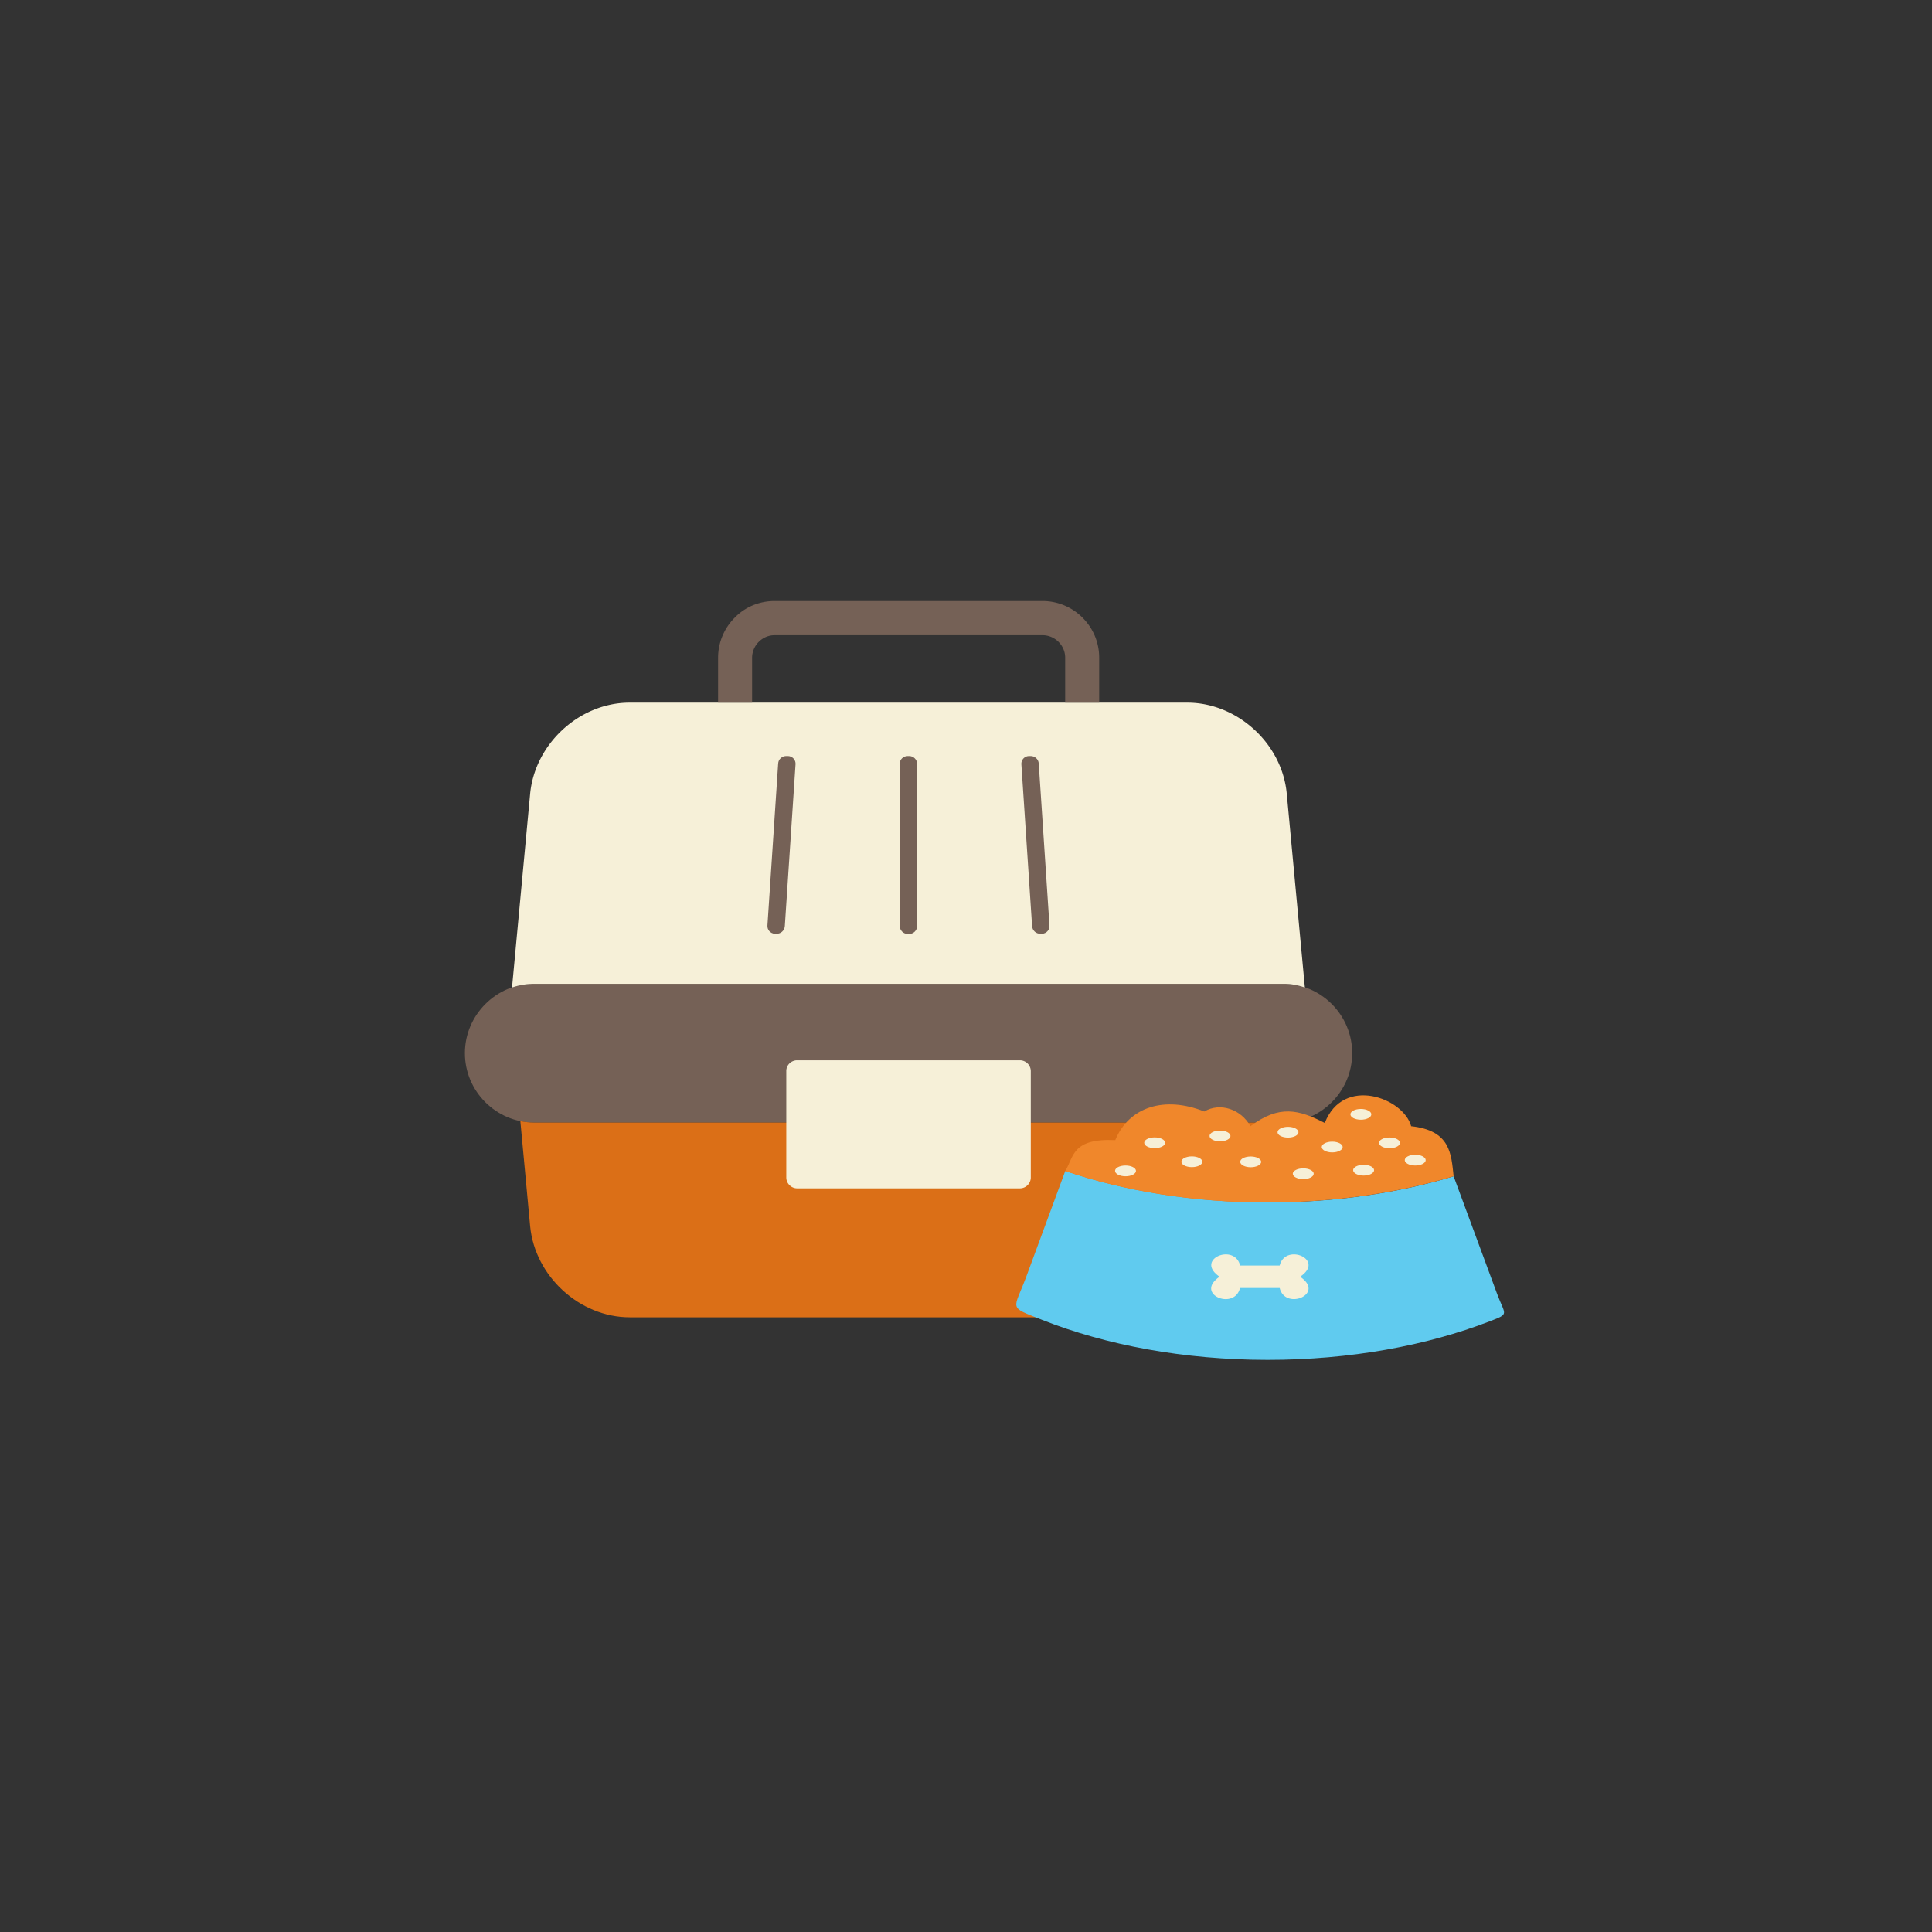 <svg xmlns="http://www.w3.org/2000/svg" id="food" width="1080" height="1080" version="1.0" viewBox="0 0 810 810"><rect x="0" y="0" width="810" height="810" fill="#333333" stroke="none"/><defs><clipPath id="a"><path d="M194.91 412h372v59h-372Zm0 0"/></clipPath><clipPath id="b"><path d="M218 470h326v82.508H218Zm0 0"/></clipPath><clipPath id="c"><path d="M301 251.758h160V295H301Zm0 0"/></clipPath><clipPath id="d"><path d="M426 490h205v80.133H426Zm0 0"/></clipPath></defs><g clip-path="url(#a)"><path fill="#756156" fill-rule="evenodd" d="M224.043 412.395h313.734c16.04 0 29.133 13.09 29.133 29.125 0 16.03-13.094 29.125-29.133 29.125H224.043c-16.04 0-29.133-13.094-29.133-29.125 0-15.957 13.094-29.125 29.133-29.125Zm0 0"/></g><g clip-path="url(#b)"><path fill="#db6f17" fill-rule="evenodd" d="m543.586 470.023-4.106 44.075c-1.937 20.988-20.765 38.183-41.765 38.183H264.023c-20.996 0-39.746-17.195-41.761-38.183l-4.106-44.075c1.86.387 3.871.622 5.887.622h313.734c1.934 0 3.95-.235 5.809-.622Zm0 0"/></g><path fill="#f6f0d8" fill-rule="evenodd" d="m547.074 414.023-7.594-81.253c-1.937-21.07-20.765-38.188-41.765-38.188H264.023c-20.996 0-39.746 17.195-41.761 38.188l-7.594 81.253a29.004 29.004 0 0 1 9.375-1.55h313.734c3.254-.078 6.352.543 9.297 1.55ZM334.227 444.54h93.367c2.48 0 4.57 2.015 4.57 4.57v44.538c0 2.477-2.012 4.57-4.57 4.57h-93.367c-2.48 0-4.575-2.015-4.575-4.57v-44.617c0-2.476 2.016-4.492 4.575-4.492Zm0 0"/><path fill="#756156" fill-rule="evenodd" d="M380.563 316.969h.617c1.86 0 3.332 1.547 3.332 3.328v67.93c0 1.859-1.551 3.332-3.332 3.332h-.618c-1.859 0-3.332-1.547-3.332-3.332v-67.93c-.078-1.86 1.473-3.328 3.332-3.328ZM329.809 316.969h.62c1.86.078 3.255 1.703 3.098 3.484l-4.492 67.852c-.156 1.86-1.707 3.254-3.566 3.175h-.617c-1.86-.078-3.258-1.703-3.102-3.484l4.496-67.851c.074-1.86 1.703-3.254 3.563-3.176ZM431.934 316.969h-.622c-1.859.078-3.253 1.703-3.097 3.484l4.492 67.852c.156 1.86 1.707 3.254 3.566 3.175h.618c1.859-.078 3.254-1.703 3.101-3.484l-4.496-67.851c-.078-1.86-1.703-3.254-3.562-3.176Zm0 0"/><g clip-path="url(#c)"><path fill="#756156" d="M324.773 251.98h112.274a23.722 23.722 0 0 1 16.812 6.973c4.34 4.336 6.977 10.223 6.977 16.809v18.82h-14.258v-18.82c0-2.637-1.086-4.957-2.789-6.664-1.707-1.703-4.11-2.79-6.664-2.79H324.773c-2.636 0-4.96 1.087-6.664 2.79-1.707 1.707-2.789 4.105-2.789 6.664v18.82h-14.257v-18.82a23.706 23.706 0 0 1 6.972-16.809c4.184-4.34 10.152-6.973 16.738-6.973Zm0 0"/></g><g clip-path="url(#d)"><path fill="#60cbef" fill-rule="evenodd" d="M627.633 542.375 609.44 493.16c-23.175 7.024-49.757 10.985-77.96 10.985-31.06 0-60.114-4.813-84.868-13.2l-16.273 44.11c-5.367 14.515-7.965 12.558 6.562 18.304 26.754 10.559 59.387 16.774 94.621 16.774 34.508 0 66.543-5.957 92.957-16.133 8.606-3.32 6.563-2.43 3.153-11.625Zm0 0"/></g><path fill="#f0872b" fill-rule="evenodd" d="M467.574 478.004c-18.23-.852-17.336 7.066-20.96 12.941 24.753 8.387 53.808 13.2 84.866 13.2 28.204 0 54.786-4.004 77.961-10.985-1.02-9.41-1.277-19.2-17.804-20.988-3.196-11.879-28.461-21.29-36.215-1.363-10.863-5.579-19.043-7.75-31.184 1.363-3.922-7.152-12.695-10.09-19.343-6.172-16.528-6.602-31.524-2.047-37.32 12.004Zm0 0"/><path fill="#f6f0d8" fill-rule="evenodd" d="M471.879 488.648c2.43 0 4.387 1.02 4.387 2.254 0 1.235-1.957 2.258-4.387 2.258-2.43 0-4.387-1.023-4.387-2.258-.043-1.234 1.957-2.254 4.387-2.254Zm121.46-4.515c2.427 0 4.388 1.023 4.388 2.258 0 1.234-1.961 2.257-4.387 2.257-2.43 0-4.39-1.023-4.39-2.257 0-1.235 1.96-2.258 4.39-2.258Zm-10.777-7.235c2.426 0 4.387 1.02 4.387 2.254 0 1.235-1.96 2.258-4.386 2.258-2.43 0-4.391-1.023-4.391-2.258-.043-1.234 1.96-2.254 4.39-2.254Zm-12.015-11.964c2.43 0 4.387 1.023 4.387 2.257 0 1.235-1.957 2.254-4.387 2.254-2.43 0-4.387-1.02-4.387-2.254s1.957-2.257 4.387-2.257Zm1.148 23.414c2.43 0 4.39 1.023 4.39 2.257 0 1.235-1.96 2.258-4.39 2.258-2.425 0-4.386-1.023-4.386-2.258 0-1.234 1.96-2.257 4.386-2.257Zm-13.164-9.703c2.43 0 4.39 1.02 4.39 2.253 0 1.235-1.96 2.258-4.39 2.258-2.426 0-4.386-1.023-4.386-2.258 0-1.234 1.96-2.253 4.386-2.253Zm-12.14 11.195c2.43 0 4.386 1.023 4.386 2.258 0 1.234-1.957 2.254-4.386 2.254-2.43 0-4.387-1.02-4.387-2.254 0-1.235 1.957-2.258 4.387-2.258ZM540 472.426c2.43 0 4.387 1.023 4.387 2.258 0 1.234-1.957 2.257-4.387 2.257-2.43 0-4.387-1.023-4.387-2.257 0-1.235 1.957-2.258 4.387-2.258Zm-15.633 12.433c2.426 0 4.387 1.02 4.387 2.254 0 1.235-1.961 2.258-4.387 2.258-2.43 0-4.39-1.023-4.39-2.258-.043-1.277 1.96-2.254 4.39-2.254ZM511.5 474.004c2.426 0 4.387 1.02 4.387 2.254s-1.961 2.258-4.387 2.258c-2.43 0-4.39-1.024-4.39-2.258 0-1.278 1.96-2.254 4.39-2.254Zm-11.8 10.812c2.425 0 4.386 1.02 4.386 2.258 0 1.235-1.961 2.254-4.387 2.254-2.43 0-4.39-1.02-4.39-2.254-.043-1.238 1.96-2.258 4.39-2.258Zm-15.595-7.96c2.43 0 4.387 1.019 4.387 2.253 0 1.235-1.957 2.258-4.387 2.258-2.43 0-4.386-1.023-4.386-2.258 0-1.234 1.957-2.254 4.386-2.254ZM509.668 536.586c-7.117 6.726 8.008 12.473 10.223 3.406h16.617c2.215 9.067 17.34 3.278 10.222-3.406-2-1.914-2-.723 0-2.598 7.118-6.726-8.007-12.472-10.222-3.406h-16.574c-2.215-9.066-17.34-3.32-10.223 3.406 1.957 1.875 1.957.684-.043 2.598Zm0 0"/></svg>
